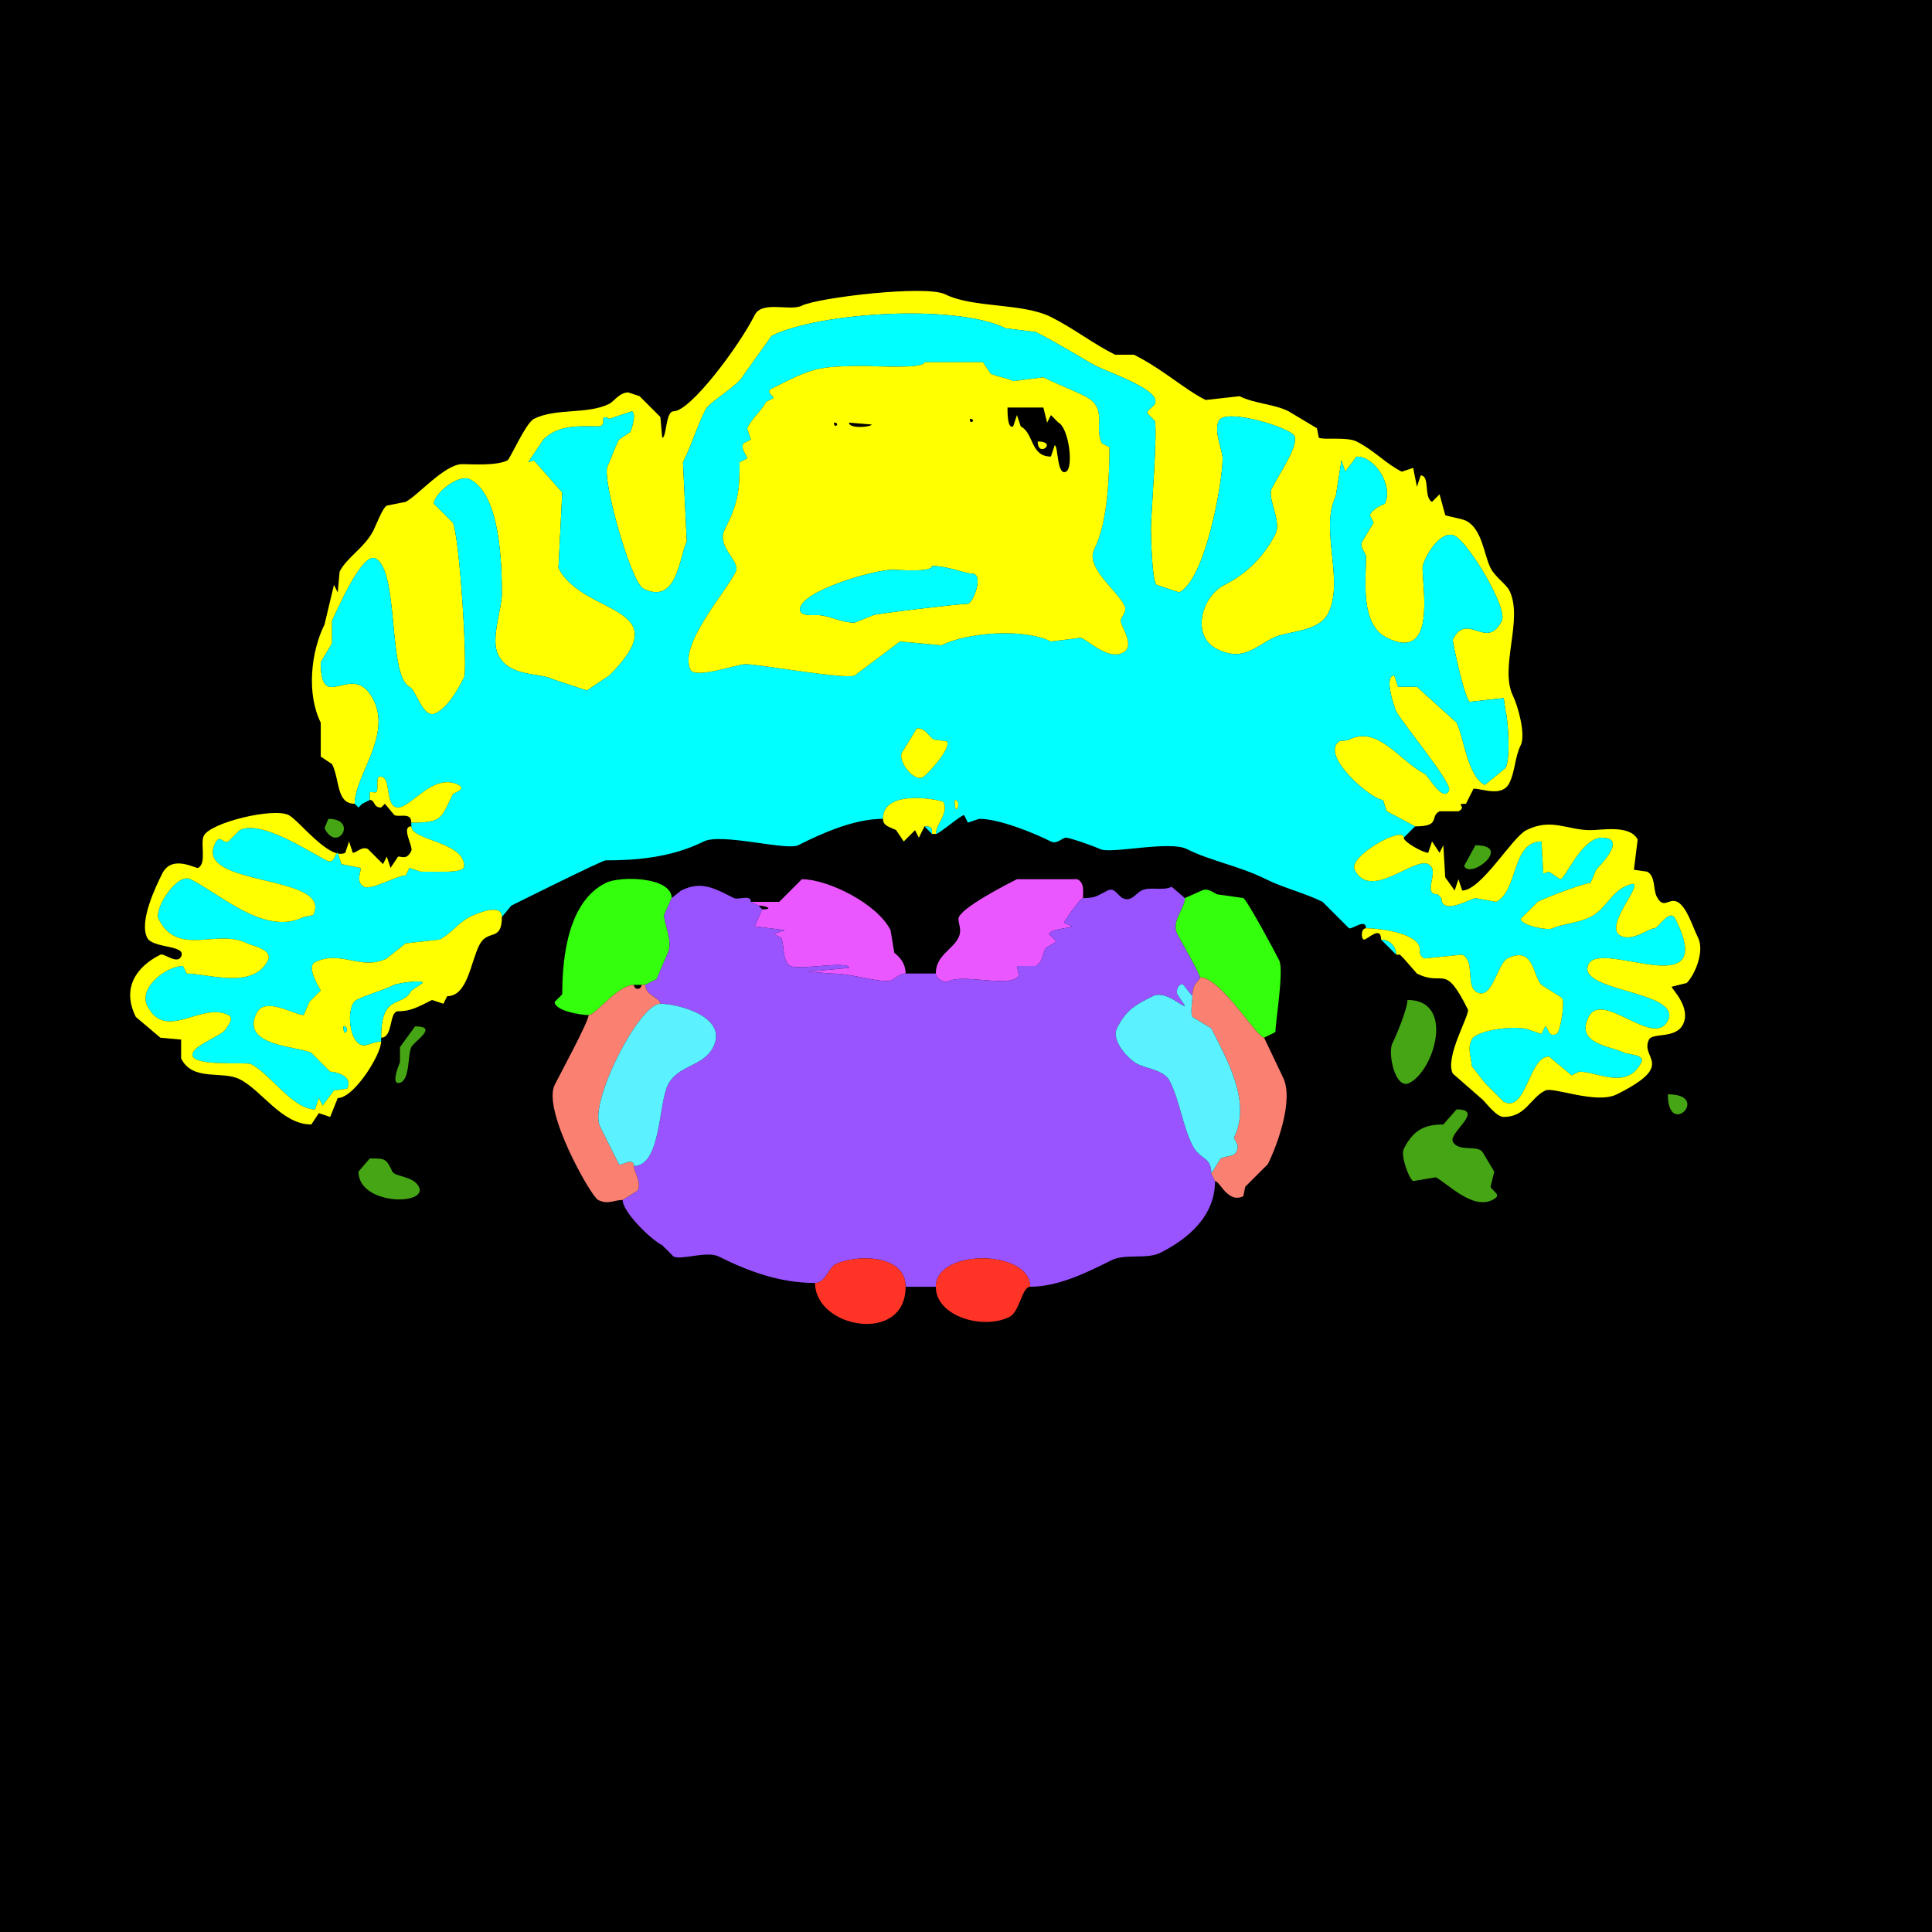 <svg xmlns="http://www.w3.org/2000/svg" xmlns:xlink="http://www.w3.org/1999/xlink" height="512" width="512">
<g>
<rect width="512" height="512" fill="#000000"  stroke-width="0" /> 
<path  fill="#FFFF00" stroke-width="0" stroke="#FFFF00" d = " M94 213 C89.058,213 90.132,206.764 88,202.5 L85,200.5 L85,191.5 C81.186,183.872 82.403,172.694 86,165.5 L88.5,155 L89.5,157 L90,151.5 C91.918,147.664 96.68,145.141 99,140.5 99.681,139.138 101.403,134.548 102.5,134 L107.5,133 C110.67,131.415 117.843,123 122.5,123 124.836,123 131.474,123.513 134.5,122 135.137,121.681 139.343,112.079 141.5,111 147.399,108.05 155.672,109.914 161.5,107 162.626,106.437 164.177,104 166.5,104 L169.5,105 L175,110.5 L175.5,116 C176.678,116 176.357,109 178.5,109 182.981,109 195.908,91.683 200,83.5 201.961,79.578 209.364,82.568 212.5,81 216.731,78.885 245.395,75.448 250.5,78 257.853,81.677 270.965,80.232 278.5,84 284.51,87.005 289.568,91.034 295.5,94 L300.5,94 C308.199,97.85 313.847,103.174 319.5,106 L328.5,105 C332.519,107.009 337.545,107.023 341.5,109 L349,113.5 L349.5,116 C350.825,116.662 356.898,115.699 359.5,117 364.163,119.331 367.157,122.828 371.5,125 L374.5,124 L375.5,129 L376.5,126 C379.039,126 377.229,131.865 379.5,133 L381.5,131 L383,136.5 C383.118,136.737 387.351,137.425 388.5,138 392.801,140.151 393.267,147.035 395,150.5 396.188,152.876 399.15,154.8 400,156.5 403.812,164.123 397.225,176.95 401,184.5 402.167,186.834 404.43,194.639 403,197.5 401.422,200.656 401.55,204.4 400,207.5 398.089,211.322 392.968,209 390.5,209 L388.5,213 C385.25,213 389.028,213.736 386.5,215 L381.5,215 C378.737,216.381 382.047,219 375,219 375,219 367.5,215 367.5,215 367.5,215 366.5,212 366.5,212 363.718,212 351.781,201.938 354,197.5 354.96,195.581 356.182,196.659 357.5,196 365.242,192.129 370.977,201.739 377.5,205 378.576,205.538 382.349,212.802 384,209.5 384.969,207.561 371.515,191.531 370,188.5 369.551,187.602 366.596,179 369.5,179 369.5,179 370.5,182 370.5,182 370.5,182 375.5,182 375.5,182 375.5,182 386,191.5 386,191.5 388.001,195.502 388.881,205.691 393.5,208 393.5,208 399,203.5 399,203.5 400.484,200.533 399.462,189.424 399,188.5 399,188.5 398.5,185 398.5,185 398.5,185 389.5,186 389.5,186 388.164,185.332 384.834,169.832 385,169.5 388.843,161.814 393.941,172.617 398,164.5 399.628,161.243 389.287,143.893 385.5,142 381.701,140.101 377,148.303 377,150.5 377,156.155 380.632,175.566 367.5,169 360.409,165.455 362,153.825 362,147.5 362,146.501 360.19,145.119 361,143.5 361,143.5 364,138.5 364,138.5 364,138.5 363,136.5 363,136.5 364.051,134.399 366.97,133.56 367,133.5 369.27,128.961 364.615,121 359.5,121 359.5,121 356.5,125 356.5,125 356.5,125 355.5,122 355.5,122 355.5,122 354,131.5 354,131.5 349.665,140.171 356.331,153.837 352,162.5 349.439,167.622 341.22,167.14 337.5,169 332.416,171.542 329.274,175.387 322.5,172 315.56,168.53 318.377,158.061 324.5,155 330.508,151.996 335.172,147.156 338,141.5 339.702,138.095 335.76,131.98 337,129.5 338.919,125.661 344.284,118.068 343,115.5 341.914,113.328 324.74,108.02 323,111.5 321.574,114.351 324,119.216 324,121.5 324,127.947 319.476,153.512 312.5,157 312.5,157 306.5,155 306.5,155 305.343,154.421 305,142.377 305,140 305,137.108 306.868,113.235 306,111.5 306,111.5 304,109.5 304,109.5 304,108.17 307.052,107.604 306,105.5 304.393,102.287 293.657,98.578 290.5,97 288.45,95.975 280.25,90.875 274.5,88 274.5,88 266.5,87 266.5,87 253.576,80.538 217.125,82.688 204.5,89 204.5,89 197,99.5 197,99.5 195.622,102.256 187.97,106.561 187,108.5 184.508,113.484 183.519,117.462 181,122.5 181,122.5 182,143.5 182,143.5 180.058,147.385 179.502,160.501 170.5,156 167.182,154.341 159.398,126.705 161,123.5 162.067,121.367 162.498,119.503 164,116.5 164,116.5 167,114.5 167,114.5 167.411,113.677 168.697,109.598 167.5,109 167.5,109 161.5,111 161.5,111 158.255,109.378 161.41,113 158.5,113 153.809,113 148.106,112.394 144,116.5 144,116.5 140,122.5 140,122.5 140,122.5 141.5,122 141.5,122 141.5,122 149,130.5 149,130.5 149,130.5 148,150.5 148,150.5 154.398,163.296 180.314,160.186 161.5,179 161.5,179 155.5,183 155.5,183 155.5,183 146.5,180 146.5,180 142.891,178.195 135.009,179.519 132,173.5 129.946,169.392 133,161.206 133,157.5 133,149.379 132.562,131.031 124.5,127 121.599,125.549 115,130.744 115,133.5 115,133.5 120,138.5 120,138.5 121.842,142.185 123.974,177.551 123,179.5 121.572,182.355 118.889,187.305 115.5,189 112.045,190.728 110.417,182.959 108.5,182 102.745,179.122 105.812,151.156 99.5,148 95.915,146.207 89.246,162.007 88,164.5 88,164.5 88,170.5 88,170.5 88,170.5 85,175.5 85,175.5 85,189.826 93.502,174.505 99,185.5 103.805,195.109 94,205.566 94,213  Z"/>

<path  fill-rule="evenodd" fill="#00FFFF" stroke-width="0" stroke="#00FFFF" d = " M253 212 C253,217.567 255.112,212 253,212  M243 193 L239,199.5 C237.907,201.687 242.119,207.19 244.5,206 245.622,205.439 252.014,198.527 251,196.5 L247.5,196 C246.148,195.324 245.406,193 243,193  M245 96 C245,97.799 231.616,97 229.5,97 216.313,97 215.389,97.555 204.5,103 202.802,103.849 205,104.849 205,105.5 L203,106.5 C201.676,109.147 199.549,110.402 198,113.5 L199,116.5 L197,117.5 C196.19,119.119 198,120.501 198,121.5 L196,122.5 C196,130.353 195.63,133.24 192,140.5 189.831,144.838 196.353,148.795 195,151.5 192.091,157.317 179.744,170.988 183,177.5 184.248,179.996 195.427,176 197.5,176 201.147,176 224.16,180.17 226.5,179 L238.5,170 L249.5,171 C256.437,167.531 271.41,166.455 278.5,170 L286.5,169 C289.161,170.33 293.804,174.848 297.5,173 301.102,171.199 297,166.168 297,164.5 297,163.501 298.81,162.119 298,160.5 295.896,156.291 287.548,150.404 290,145.5 293.632,138.237 294,125.757 294,118.5 L292,117.5 C289.789,113.078 293.78,108.14 287.5,105 283.962,103.231 280.048,101.774 276.5,100 L268.5,101 C266.582,100.041 264.297,99.899 262.5,99 L260.5,96 C255.352,96 251.695,96 245,96  M382 238 C382,242.808 389.998,238 391,238 L396.5,239 C402.367,236.066 400.533,223 408.5,223 L409,231.5 L410.5,231 L413.5,233 C414.778,233 419.139,222 424.5,222 431.793,222 423.146,230.208 423,230.5 L421.5,234 C419.982,234 410.46,237.52 407.5,239 L403,243.5 C403,245.161 410.049,246.726 411.5,246 413.685,244.908 418.249,244.625 421.5,243 425.316,241.092 426.774,236.863 430.5,235 438.974,230.763 424.112,245.306 429.5,248 432.707,249.604 436.798,246 438.5,246 439.441,246 442.526,240.551 444,243.5 455.62,266.739 424.328,248.844 421,255.5 417.33,262.841 445.992,262.515 442,270.5 438.272,277.955 424.627,262.245 421,269.5 417.401,276.699 426.873,277.187 430.5,279 431.335,279.418 436.028,279.444 435,281.5 431.242,289.017 423.306,284 418.5,284 L416.5,285 L410.5,280 C405.113,280 404.519,295.009 398.5,292 L393.5,287 L390,282.5 C390,280.384 388.76,277.98 390,275.5 391.345,272.811 402.559,271.53 405.5,273 L408.5,274 L409.5,272 C410.3,272 410.212,275.144 412.5,274 413.497,273.501 414.722,265.945 414,264.5 L408.5,261 C406.177,258.677 406.527,250.486 399.5,254 396.826,255.337 395.491,264.996 391.5,263 388.137,261.318 391.142,254.821 387.5,253 L377.5,254 C375.581,253.04 376.659,251.818 376,250.5 374.327,247.154 365.547,246 362,246 362,243.249 358.274,246.387 357.5,246 357.5,246 350.5,239 350.5,239 345.825,236.663 340.126,235.313 335.5,233 328.508,229.504 320.87,228.185 314.5,225 309.876,222.688 294.314,226.407 291.5,225 290.12,224.31 283.55,222 282.5,222 281.501,222 280.119,223.81 278.5,223 273.807,220.654 264.775,217 259.5,217 259.5,217 256.5,218 256.5,218 256.5,218 255.5,216 255.5,216 254.633,216 248.916,221 248,221 248,218.37 251.513,215.525 250,212.5 249.833,212.166 234,208.652 234,217 226.335,217 217.95,220.775 211.5,224 208.5,225.5 191.146,220.677 186.5,223 177.676,227.412 167.961,228 160.5,228 159.597,228 137.139,239.181 135.5,240 135.5,240 133,243 133,243 133,239.276 126.501,241.999 124.5,243 121.467,244.516 119.468,247.516 116.5,249 116.5,249 107.5,250 107.5,250 107.5,250 102.5,254 102.5,254 95.763,257.368 90.28,251.61 83.5,255 80.959,256.27 85,262.306 85,262.5 85,262.5 82,265.5 82,265.5 82,265.5 80.5,269 80.5,269 77.918,269 70.275,263.951 68,268.5 63.615,277.27 78.906,277.203 82.5,279 82.5,279 87.5,284 87.5,284 88.601,284 93.775,284.95 92,288.5 92,288.5 88.5,289 88.5,289 88.5,289 85.5,293 85.5,293 85.5,293 84.5,291 84.5,291 84.5,291 83.5,294 83.5,294 77.512,294 71.708,284.604 66.5,282 65.215,281.358 51,282.767 51,279.5 51,276.96 58.95,274.599 60,272.5 60.364,271.772 62.139,269.82 60.5,269 53.316,265.408 43.864,276.227 39,266.5 36.664,261.828 43.962,256 48.5,256 48.5,256 49.5,258 49.5,258 55.13,258 67.084,262.333 71,254.5 72.419,251.661 66.85,250.675 65.5,250 57.461,245.981 47.143,253.787 42,243.5 40.733,240.965 46.867,231.183 50.5,233 58.706,237.103 70.255,248.122 80.5,243 80.5,243 83,242.5 83,242.5 88.501,231.498 51.163,235.174 57,223.5 58.348,220.804 58.988,223.756 60.5,223 60.5,223 63.5,220 63.5,220 69.229,217.135 81.972,225.736 86.5,228 88.788,229.144 88.7,226 89.5,226 89.5,226 90.5,229 90.5,229 90.5,229 95.5,230 95.5,230 96.078,230.289 93.924,233.712 96.5,235 98.458,235.979 105.178,232 107.5,232 107.5,232 108.5,230 108.5,230 108.5,230 111.5,231 111.5,231 117.18,231 123,231.422 123,229.5 123,223.044 109,222.758 109,219 109,219 109,218 109,218 117.294,218 116.8,216.9 120,210.5 120.197,210.106 123.789,209.144 121.5,208 114.847,204.673 108.958,214 105.5,214 102.153,214 103.538,207.019 101.5,206 98.849,204.674 100.832,210 99.5,210 97.811,210 98,209.151 98,212 98,212 96,213 96,213 96,213 95,214 95,214 95,214 94,213 94,213 94,205.566 103.805,195.109 99,185.5 93.502,174.505 85,189.826 85,175.5 85,175.5 88,170.5 88,170.5 88,170.5 88,164.5 88,164.5 89.246,162.007 95.915,146.207 99.5,148 105.812,151.156 102.745,179.122 108.5,182 110.417,182.959 112.045,190.728 115.5,189 118.889,187.305 121.572,182.355 123,179.5 123.974,177.551 121.842,142.185 120,138.5 120,138.5 115,133.5 115,133.5 115,130.744 121.599,125.549 124.5,127 132.562,131.031 133,149.379 133,157.5 133,161.206 129.946,169.392 132,173.5 135.009,179.519 142.891,178.195 146.5,180 146.5,180 155.5,183 155.5,183 155.5,183 161.5,179 161.5,179 180.314,160.186 154.398,163.296 148,150.5 148,150.5 149,130.5 149,130.5 149,130.5 141.5,122 141.5,122 141.5,122 140,122.5 140,122.5 140,122.5 144,116.5 144,116.5 148.106,112.394 153.809,113 158.5,113 161.41,113 158.255,109.378 161.5,111 161.5,111 167.5,109 167.5,109 168.697,109.598 167.411,113.677 167,114.5 167,114.5 164,116.5 164,116.5 162.498,119.503 162.067,121.367 161,123.5 159.398,126.705 167.182,154.341 170.5,156 179.502,160.501 180.058,147.385 182,143.5 182,143.5 181,122.5 181,122.5 183.519,117.462 184.508,113.484 187,108.5 187.97,106.561 195.622,102.256 197,99.5 197,99.5 204.5,89 204.5,89 217.125,82.688 253.576,80.538 266.5,87 266.5,87 274.5,88 274.5,88 280.25,90.875 288.45,95.975 290.5,97 293.657,98.578 304.393,102.287 306,105.5 307.052,107.604 304,108.17 304,109.5 304,109.5 306,111.5 306,111.5 306.868,113.235 305,137.108 305,140 305,142.377 305.343,154.421 306.5,155 306.5,155 312.5,157 312.5,157 319.476,153.512 324,127.947 324,121.5 324,119.216 321.574,114.351 323,111.5 324.74,108.02 341.914,113.328 343,115.5 344.284,118.068 338.919,125.661 337,129.5 335.76,131.98 339.702,138.095 338,141.5 335.172,147.156 330.508,151.996 324.5,155 318.377,158.061 315.56,168.53 322.5,172 329.274,175.387 332.416,171.542 337.5,169 341.22,167.14 349.439,167.622 352,162.5 356.331,153.837 349.665,140.171 354,131.5 354,131.5 355.5,122 355.5,122 355.5,122 356.5,125 356.5,125 356.5,125 359.5,121 359.5,121 364.615,121 369.27,128.961 367,133.5 366.97,133.56 364.051,134.399 363,136.5 363,136.5 364,138.5 364,138.5 364,138.5 361,143.5 361,143.5 360.19,145.119 362,146.501 362,147.5 362,153.825 360.409,165.455 367.5,169 380.632,175.566 377,156.155 377,150.5 377,148.303 381.701,140.101 385.5,142 389.287,143.893 399.628,161.243 398,164.5 393.941,172.617 388.843,161.814 385,169.5 384.834,169.832 388.164,185.332 389.5,186 389.5,186 398.5,185 398.5,185 398.5,185 399,188.5 399,188.5 399.462,189.424 400.484,200.533 399,203.5 399,203.5 393.5,208 393.5,208 388.881,205.691 388.001,195.502 386,191.5 386,191.5 375.5,182 375.5,182 375.5,182 370.5,182 370.5,182 370.5,182 369.5,179 369.5,179 366.596,179 369.551,187.602 370,188.5 371.515,191.531 384.969,207.561 384,209.5 382.349,212.802 378.576,205.538 377.5,205 370.977,201.739 365.242,192.129 357.5,196 356.182,196.659 354.96,195.581 354,197.5 351.781,201.938 363.718,212 366.5,212 366.5,212 367.5,215 367.5,215 367.5,215 375,219 375,219 375,219 372,222 372,222 372,218.7 357.207,226.914 359,230.5 363.162,238.824 374.642,227.071 378.5,229 381.875,230.688 376.639,237 381,237 381,237 382,238 382,238  Z"/>

<path  fill-rule="evenodd" fill="#FFFF00" stroke-width="0" stroke="#FFFF00" d = " M247 150 C247,151.769 238.199,151 236.5,151 231.504,151 212,156.725 212,161.5 212,163.338 215.446,163 216.5,163 219.69,163 222.658,165 226.5,165 L231.5,163 C232.259,162.62 254.382,160 256.5,160 257.735,160 261.044,152 257.5,152 255.614,152 251.371,150 247,150  M225 112 C225,113.747 231,113.149 231,112.5 L225,112  M221 112 C221,113.93 222.93,112 221,112  M257 111 C257,112.93 258.93,111 257,111  M267 108 C267,109.091 266.931,113.784 268.5,113 L269.5,110 L270.5,113 C274.026,114.763 273.02,121 278.5,121 L279.5,118 C280.466,118 280.049,126.226 282.5,125 284.608,123.946 283.229,113.364 280.5,112 L278.5,110 L277.5,112 L276.5,108 C272.966,108 270.725,108 267,108  M245 96 C245,97.799 231.616,97 229.5,97 216.313,97 215.389,97.555 204.5,103 202.802,103.849 205,104.849 205,105.5 L203,106.5 C201.676,109.147 199.549,110.402 198,113.5 L199,116.5 L197,117.5 C196.19,119.119 198,120.501 198,121.5 L196,122.5 C196,130.353 195.63,133.24 192,140.5 189.831,144.838 196.353,148.795 195,151.5 192.091,157.317 179.744,170.988 183,177.5 184.248,179.996 195.427,176 197.5,176 201.147,176 224.16,180.17 226.5,179 L238.5,170 L249.5,171 C256.437,167.531 271.41,166.455 278.5,170 L286.5,169 C289.161,170.33 293.804,174.848 297.5,173 301.102,171.199 297,166.168 297,164.5 297,163.501 298.81,162.119 298,160.5 295.896,156.291 287.548,150.404 290,145.5 293.632,138.237 294,125.757 294,118.5 L292,117.5 C289.789,113.078 293.78,108.14 287.5,105 283.962,103.231 280.048,101.774 276.5,100 L268.5,101 C266.582,100.041 264.297,99.899 262.5,99 L260.5,96 C255.352,96 251.695,96 245,96  Z"/>

<path  fill="#FFFF00" stroke-width="0" stroke="#FFFF00" d = " M275 117 C275,121.529 280.456,117 275,117  Z"/>

<path  fill="#00FFFF" stroke-width="0" stroke="#00FFFF" d = " M247 150 C247,151.769 238.199,151 236.5,151 231.504,151 212,156.725 212,161.5 212,163.338 215.446,163 216.5,163 219.69,163 222.658,165 226.5,165 L231.5,163 C232.259,162.62 254.382,160 256.5,160 257.735,160 261.044,152 257.5,152 255.614,152 251.371,150 247,150  Z"/>

<path  fill="#FFFF00" stroke-width="0" stroke="#FFFF00" d = " M243 193 L239,199.5 C237.907,201.687 242.119,207.19 244.5,206 245.622,205.439 252.014,198.527 251,196.5 L247.5,196 C246.148,195.324 245.406,193 243,193  Z"/>

<path  fill="#FFFF00" stroke-width="0" stroke="#FFFF00" d = " M102 213 L104.5,216 C105.87,216.685 109,215.129 109,218 117.294,218 116.8,216.9 120,210.5 120.197,210.106 123.789,209.144 121.5,208 114.847,204.673 108.958,214 105.5,214 102.153,214 103.538,207.019 101.5,206 98.849,204.674 100.832,210 99.5,210 97.811,210 98,209.151 98,212 99.481,212 98.785,214 101,214 101,214 102,213 102,213  Z"/>

<path  fill="#FFFF00" stroke-width="0" stroke="#FFFF00" d = " M247 221 L248,221 C248,218.37 251.513,215.525 250,212.5 249.833,212.166 234,208.652 234,217 234,218.88 235.728,219.114 237.5,220 237.5,220 239.5,223 239.5,223 239.5,223 242.5,220 242.5,220 242.5,220 243.5,222 243.5,222 243.5,222 245,219 245,219 246.747,219 247,219.253 247,221  Z"/>

<path  fill="#FFFF00" stroke-width="0" stroke="#FFFF00" d = " M253 212 C253,217.567 255.112,212 253,212  Z"/>

<path  fill="#FFFF00" stroke-width="0" stroke="#FFFF00" d = " M96 213 L95,214 C95,214 96,213 96,213  Z"/>

<path  fill="#00FFFF" stroke-width="0" stroke="#00FFFF" d = " M102 213 L101,214 C101,214 102,213 102,213  Z"/>

<path  fill-rule="evenodd" fill="#FFFF00" stroke-width="0" stroke="#FFFF00" d = " M91 272 C91,275.746 93.091,272 91,272  M101 275 C101,262.912 106.626,267.248 109,262.5 L112,260.5 C112,259.467 105.152,260.674 104.5,261 101.226,262.637 97.739,263.38 94.5,265 91.579,266.46 92.351,277 96.5,277 97.449,277 99.451,276 101,276 101,279.517 93.806,291 89.5,291 89.5,291 87.5,296 87.5,296 87.5,296 84.5,295 84.5,295 84.5,295 82.5,298 82.5,298 74.672,298 69.391,288.945 63.5,286 58.833,283.666 51.086,286.672 48,280.5 48,280.5 48,275.5 48,275.5 48,275.5 42.5,275 42.5,275 42.5,275 36,269.5 36,269.5 32.144,261.789 36.198,256.151 42.5,253 43.487,252.507 46.911,255.679 48,253.5 49.569,250.362 40.454,251.408 39,248.5 36.812,244.124 41.322,234.857 43,231.5 45.585,226.331 51.92,230.29 52.5,230 54.841,228.83 53.023,223.453 54,221.5 55.761,217.979 72.41,213.955 76.5,216 79.215,217.358 87.271,228.115 91.5,226 91.5,226 92.5,223 92.5,223 92.5,223 93.5,226 93.5,226 94.499,226 95.881,224.19 97.5,225 97.5,225 101.5,229 101.5,229 101.5,229 102.5,227 102.5,227 102.5,227 103.5,230 103.5,230 103.5,230 105.5,227 105.5,227 106.68,227 107.816,227.868 109,225.5 109.564,224.373 106.17,219 109,219 109,222.758 123,223.044 123,229.5 123,231.422 117.18,231 111.5,231 111.5,231 108.5,230 108.5,230 108.5,230 107.5,232 107.5,232 105.178,232 98.458,235.979 96.5,235 93.924,233.712 96.078,230.289 95.5,230 95.5,230 90.5,229 90.5,229 90.5,229 89.5,226 89.5,226 88.7,226 88.788,229.144 86.5,228 81.972,225.736 69.229,217.135 63.5,220 63.5,220 60.5,223 60.5,223 58.988,223.756 58.348,220.804 57,223.5 51.163,235.174 88.501,231.498 83,242.5 83,242.5 80.5,243 80.5,243 70.255,248.122 58.706,237.103 50.5,233 46.867,231.183 40.733,240.965 42,243.5 47.143,253.787 57.461,245.981 65.5,250 66.85,250.675 72.419,251.661 71,254.5 67.084,262.333 55.13,258 49.5,258 49.5,258 48.5,256 48.5,256 43.962,256 36.664,261.828 39,266.5 43.864,276.227 53.316,265.408 60.5,269 62.139,269.82 60.364,271.772 60,272.5 58.95,274.599 51,276.96 51,279.5 51,282.767 65.215,281.358 66.5,282 71.708,284.604 77.512,294 83.5,294 83.5,294 84.5,291 84.5,291 84.5,291 85.5,293 85.5,293 85.5,293 88.5,289 88.5,289 88.5,289 92,288.5 92,288.5 93.775,284.95 88.601,284 87.5,284 87.5,284 82.5,279 82.5,279 78.906,277.203 63.615,277.27 68,268.5 70.275,263.951 77.918,269 80.5,269 80.5,269 82,265.5 82,265.5 82,265.5 85,262.5 85,262.5 85,262.306 80.959,256.27 83.5,255 90.28,251.61 95.763,257.368 102.5,254 102.5,254 107.5,250 107.5,250 107.5,250 116.5,249 116.5,249 119.468,247.516 121.467,244.516 124.5,243 126.501,241.999 133,239.276 133,243 133,249.775 129.239,246.022 127,250.5 124.693,255.114 123.898,264 118.5,264 118.5,264 117.5,266 117.5,266 117.5,266 114.5,265 114.5,265 110.827,266.836 108.85,268 105.5,268 103.022,268 104.26,275 101,275  Z"/>

<path  fill="#46A515" stroke-width="0" stroke="#46A515" d = " M87 217 L86,219.5 C89.398,226.297 95.093,217 87,217  Z"/>

<path  fill="#FFFF00" stroke-width="0" stroke="#FFFF00" d = " M371 253 L372,254 C372,254 375.5,258 375.5,258 382.803,261.651 382.675,254.85 389,267.5 389.652,268.805 382.795,280.091 385,284.5 385,284.5 393,291.5 393,291.5 394.042,292.542 396.606,296 398.5,296 404.348,296 405.481,291.01 409.5,289 411.628,287.936 423.008,292.746 428.5,290 444.477,282.012 434.483,280.533 437,275.5 437.939,273.623 444.074,275.352 446,271.5 448.259,266.983 443,262.059 443,261.5 443,261.5 447,260.5 447,260.5 449.187,258.313 451.785,252.07 450,248.5 448.602,245.705 447.032,240.266 444.5,239 442.193,237.847 440.875,241.25 439,237.5 438.123,235.745 438.721,232.111 436.5,231 436.5,231 433,230.5 433,230.5 433,230.5 434,222.5 434,222.5 432.001,218.502 424.461,220 421.5,220 415.349,220 411.116,216.692 404.5,220 400.719,221.89 392.535,236 387.5,236 387.5,236 386.5,233 386.5,233 386.5,233 385.5,236 385.5,236 385.5,236 383,232.5 383,232.5 383,232.5 382.5,224 382.5,224 382.5,224 381.5,226 381.5,226 381.5,226 379.5,223 379.5,223 379.5,223 378.5,226 378.5,226 377.14,226 372,223.165 372,222 372,218.7 357.207,226.914 359,230.5 363.162,238.824 374.642,227.071 378.5,229 381.875,230.688 376.639,237 381,237 381,237 382,238 382,238 382,242.808 389.998,238 391,238 391,238 396.5,239 396.5,239 402.367,236.066 400.533,223 408.5,223 408.5,223 409,231.5 409,231.5 409,231.5 410.5,231 410.5,231 410.5,231 413.5,233 413.5,233 414.778,233 419.139,222 424.5,222 431.793,222 423.146,230.208 423,230.5 423,230.5 421.5,234 421.5,234 419.982,234 410.46,237.52 407.5,239 407.5,239 403,243.5 403,243.5 403,245.161 410.049,246.726 411.5,246 413.685,244.908 418.249,244.625 421.5,243 425.316,241.092 426.774,236.863 430.5,235 438.974,230.763 424.112,245.306 429.5,248 432.707,249.604 436.798,246 438.5,246 439.441,246 442.526,240.551 444,243.5 455.62,266.739 424.328,248.844 421,255.5 417.33,262.841 445.992,262.515 442,270.5 438.272,277.955 424.627,262.245 421,269.5 417.401,276.699 426.873,277.187 430.5,279 431.335,279.418 436.028,279.444 435,281.5 431.242,289.017 423.306,284 418.5,284 418.5,284 416.5,285 416.5,285 416.5,285 410.5,280 410.5,280 405.113,280 404.519,295.009 398.5,292 398.5,292 393.5,287 393.5,287 393.5,287 390,282.5 390,282.5 390,280.384 388.76,277.98 390,275.5 391.345,272.811 402.559,271.53 405.5,273 405.5,273 408.5,274 408.5,274 408.5,274 409.5,272 409.5,272 410.3,272 410.212,275.144 412.5,274 413.497,273.501 414.722,265.945 414,264.5 414,264.5 408.5,261 408.5,261 406.177,258.677 406.527,250.486 399.5,254 396.826,255.337 395.491,264.996 391.5,263 388.137,261.318 391.142,254.821 387.5,253 387.5,253 377.5,254 377.5,254 375.581,253.04 376.659,251.818 376,250.5 374.327,247.154 365.547,246 362,246 360.564,246 360.697,249 361.5,249 362.361,249 366,245.13 366,249 368.226,249 370,250.774 370,253 370,253 371,253 371,253  Z"/>

<path  fill="#00FFFF" stroke-width="0" stroke="#00FFFF" d = " M245 219 C246.747,219 247,219.253 247,221 247,221 245,219 245,219  Z"/>

<path  fill="#46A515" stroke-width="0" stroke="#46A515" d = " M391 224 L388,229.5 C389.82,233.139 400.968,224 391,224  Z"/>

<path  fill="#34FF0D" stroke-width="0" stroke="#34FF0D" d = " M170 261 L171,261 C171,261 174,259.5 174,259.5 174,259.5 177,252.5 177,252.5 178.426,249.649 176,244.784 176,242.5 176,242.5 178,238 178,238 178,232.377 164.424,232.038 160.5,234 150.545,238.978 149,253.643 149,263.5 149,263.5 147,265.5 147,265.5 147,267.921 153.982,269 156,269 157.854,269 163.731,261 168,261 168,261 170,261 170,261  Z"/>

<path  fill="#EB57FF" stroke-width="0" stroke="#EB57FF" d = " M202 241 L200,245.5 L208,246.5 L205,247.5 L207,248.5 C207.938,250.376 207.261,254.881 209.5,256 211.875,257.187 225,254.482 225,256.5 L214,257.5 L220.5,258 C225.701,258 230.825,260 235.5,260 236.625,260 238.057,258 240,258 240,254.416 237.081,252.663 237,252.5 237,252.5 236,246.5 236,246.5 232.478,239.456 219.383,233 212.5,233 212.5,233 206.5,239 206.5,239 206.5,239 199,239 199,239 199,239 201,240 201,240 203.079,240 205.177,241 202,241  Z"/>

<path  fill="#EB57FF" stroke-width="0" stroke="#EB57FF" d = " M287 238 C286.28,238 282,244.199 282,244.5 L284,245.5 C284,246.005 278.746,246.007 278,247.5 L280,249.5 L277.5,251 C276.312,251.594 276.61,254.945 274.5,256 L269.5,256 L270,258.5 C268.274,261.951 255.487,258.006 251.5,260 250.205,260.647 248,259.343 248,258 248,253.202 252.365,251.769 254,248.5 255.017,246.466 254,244.983 254,243.5 254,240.839 267.362,234.069 269.5,233 269.5,233 285.5,233 285.5,233 287.469,233.985 287,236.188 287,238  Z"/>

<path  fill="#9953FF" stroke-width="0" stroke="#9953FF" d = " M248 341 C248,330.827 273,331.086 273,341 280.508,341 288.14,337.18 294.5,334 298.228,332.136 303.858,333.821 307.5,332 315.027,328.236 322,322.167 322,313 322,313 321,311 321,311 321,306.347 318.013,307.527 316,303.5 313.346,298.193 312.67,291.84 310,286.5 308.544,283.588 303.884,283.192 301.5,282 298.913,280.707 294.409,275.681 296,272.5 298.471,267.558 300.914,266.293 305.5,264 308.933,262.283 313.635,267.231 314,266.5 314,266.5 312,263.5 312,263.5 311.348,262.195 313.062,259.623 314,261.5 314,261.5 316,264 316,264 316,260.214 318,260.068 318,259 318,258.07 312.853,249.205 312,247.5 310.31,244.121 314,240.839 314,238 314,238 310.5,235 310.5,235 308.117,236.192 304.775,234.863 302.5,236 300.953,236.774 299.785,239.143 297.5,238 296.217,237.358 295.405,235.047 293.5,236 290.711,237.395 290.44,238 287,238 286.28,238 282,244.199 282,244.5 282,244.5 284,245.5 284,245.5 284,246.005 278.746,246.007 278,247.5 278,247.5 280,249.5 280,249.5 280,249.5 277.5,251 277.5,251 276.312,251.594 276.61,254.945 274.5,256 274.5,256 269.5,256 269.5,256 269.5,256 270,258.5 270,258.5 268.274,261.951 255.487,258.006 251.5,260 250.205,260.647 248,259.343 248,258 244.697,258 242.885,258 240,258 238.057,258 236.625,260 235.5,260 230.825,260 225.701,258 220.5,258 220.5,258 214,257.5 214,257.5 214,257.5 225,256.5 225,256.5 225,254.482 211.875,257.187 209.5,256 207.261,254.881 207.938,250.376 207,248.5 207,248.5 205,247.5 205,247.5 205,247.5 208,246.5 208,246.5 208,246.5 200,245.5 200,245.5 200,245.5 202,241 202,241 202,241 201,240 201,240 201,240 199,239 199,239 199,236.936 195.647,238.574 194.5,238 189.352,235.426 185.883,233.308 180.5,236 180.5,236 178,238 178,238 178,238 176,242.5 176,242.5 176,244.784 178.426,249.649 177,252.5 177,252.5 174,259.5 174,259.5 174,259.5 171,261 171,261 171,263.813 175,264.461 175,266 179.44,266 193.086,269.328 189,277.5 186.396,282.709 179.662,282.177 177,287.5 174.486,292.528 175.177,309 168,309 168,310.606 170.081,313.339 169,315.5 169,315.5 165,318 165,318 165,321.158 172.379,328.44 175.5,330 175.5,330 178.5,333 178.5,333 180.558,334.029 187.317,331.408 190.5,333 198.29,336.895 206.62,340 216,340 218.818,340 219.519,335.991 221.5,335 226.503,332.498 240,332.195 240,341 240,341 248,341 248,341  Z"/>

<path  fill="#34FF0D" stroke-width="0" stroke="#34FF0D" d = " M318 259 C323.541,259 333.096,275 335,275 335,275 338,273.5 338,273.5 338,270.909 340.304,257.107 339,254.5 337.845,252.19 330.474,238.487 329.5,238 329.5,238 322.5,237 322.5,237 321.453,236.477 319.995,235.252 318.5,236 318.5,236 314,238 314,238 314,240.839 310.31,244.121 312,247.5 312.853,249.205 318,258.07 318,259  Z"/>

<path  fill="#00FFFF" stroke-width="0" stroke="#00FFFF" d = " M366 249 C368.226,249 370,250.774 370,253 370,253 366,249 366,249  Z"/>

<path  fill="#00FFFF" stroke-width="0" stroke="#00FFFF" d = " M371 253 L372,254 C372,254 371,253 371,253  Z"/>

<path  fill="#FA8072" stroke-width="0" stroke="#FA8072" d = " M321 311 L322,313 C323.259,313 325.427,319.036 329.5,317 329.5,317 330,314.5 330,314.5 330,314.5 336,308.5 336,308.5 338.265,303.971 343.016,291.532 340,285.5 340,285.5 335,275 335,275 333.096,275 323.541,259 318,259 318,260.068 316,260.214 316,264 316,265.36 315.427,268.353 316,269.5 316,269.5 321,272.5 321,272.5 325.186,280.873 331.727,292.046 327,301.5 327,301.5 328,303.5 328,303.5 328,307.002 325.509,305.995 323.5,307 323.5,307 321,311 321,311  Z"/>

<path  fill="#00FFFF" stroke-width="0" stroke="#00FFFF" d = " M101 275 L101,276 C99.451,276 97.449,277 96.5,277 92.351,277 91.579,266.46 94.5,265 97.739,263.38 101.226,262.637 104.5,261 105.152,260.674 112,259.467 112,260.5 112,260.5 109,262.5 109,262.5 106.626,267.248 101,262.912 101,275  Z"/>

<path  fill="#FA8072" stroke-width="0" stroke="#FA8072" d = " M168 309 C168,310.606 170.081,313.339 169,315.5 L165,318 C162.729,318 161.15,319.325 158.5,318 156.604,317.052 143.646,294.208 147,287.5 148.33,284.84 156,270.692 156,269 157.854,269 163.731,261 168,261 168,262.399 170,262.399 170,261 170,261 171,261 171,261 171,263.813 175,264.461 175,266 169.339,266 155.933,292.366 159,298.5 160.898,302.296 162.246,304.992 164,308.5 164.371,309.243 168,306.446 168,309  Z"/>

<path  fill="#5BF1FF" stroke-width="0" stroke="#5BF1FF" d = " M316 264 L314,261.5 C313.062,259.623 311.348,262.195 312,263.5 L314,266.5 C313.635,267.231 308.933,262.283 305.5,264 300.914,266.293 298.471,267.558 296,272.5 294.409,275.681 298.913,280.707 301.5,282 303.884,283.192 308.544,283.588 310,286.5 312.67,291.84 313.346,298.193 316,303.5 318.013,307.527 321,306.347 321,311 321,311 323.5,307 323.5,307 325.509,305.995 328,307.002 328,303.5 328,303.5 327,301.5 327,301.5 331.727,292.046 325.186,280.873 321,272.5 321,272.5 316,269.5 316,269.5 315.427,268.353 316,265.36 316,264  Z"/>

<path  fill="#46A515" stroke-width="0" stroke="#46A515" d = " M373 265 C373,267.232 370.124,274.253 369,276.5 367.708,279.083 369.718,288.891 373.5,287 380.142,283.679 385.666,265 373,265  Z"/>

<path  fill="#5BF1FF" stroke-width="0" stroke="#5BF1FF" d = " M175 266 C179.44,266 193.086,269.328 189,277.5 186.396,282.709 179.662,282.177 177,287.5 174.486,292.528 175.177,309 168,309 168,306.446 164.371,309.243 164,308.5 162.246,304.992 160.898,302.296 159,298.5 155.933,292.366 169.339,266 175,266  Z"/>

<path  fill="#00FFFF" stroke-width="0" stroke="#00FFFF" d = " M91 272 C91,275.746 93.091,272 91,272  Z"/>

<path  fill="#46A515" stroke-width="0" stroke="#46A515" d = " M110 272 L106,277.5 L106,281.5 C105.848,281.803 103.681,287 105.5,287 108.753,287 107.973,279.555 109,277.5 109.81,275.88 116.362,272 110,272  Z"/>

<path  fill="#46A515" stroke-width="0" stroke="#46A515" d = " M442 290 C442,301.942 453.636,290 442,290  Z"/>

<path  fill="#46A515" stroke-width="0" stroke="#46A515" d = " M386 294 L382.5,298 C377.719,298 374.601,299.299 372,304.5 371.131,306.238 373.398,312.449 374.5,313 L380.5,312 C383.552,313.526 390.157,320.671 395.5,318 398.222,316.639 395.731,315.963 395,314.5 L396,310.5 L393,305.5 C391.851,303.202 386.508,305.515 385,302.5 383.858,300.216 393.64,294 386,294  Z"/>

<path  fill="#46A515" stroke-width="0" stroke="#46A515" d = " M98 307 L95,310.5 C95,319.455 113.519,319.537 111,314.5 109.575,311.65 104.696,311.893 104,310.5 102.283,307.066 102.267,307 98,307  Z"/>

<path  fill="#FF3427" stroke-width="0" stroke="#FF3427" d = " M216 340 C218.818,340 219.519,335.991 221.5,335 226.503,332.498 240,332.195 240,341 240,356.336 216,352.05 216,340  Z"/>

<path  fill="#FF3427" stroke-width="0" stroke="#FF3427" d = " M248 341 C248,348.87 260.504,352.498 267.5,349 270.288,347.606 270.8,341 273,341 273,331.086 248,330.827 248,341  Z"/>

</g>
</svg>
